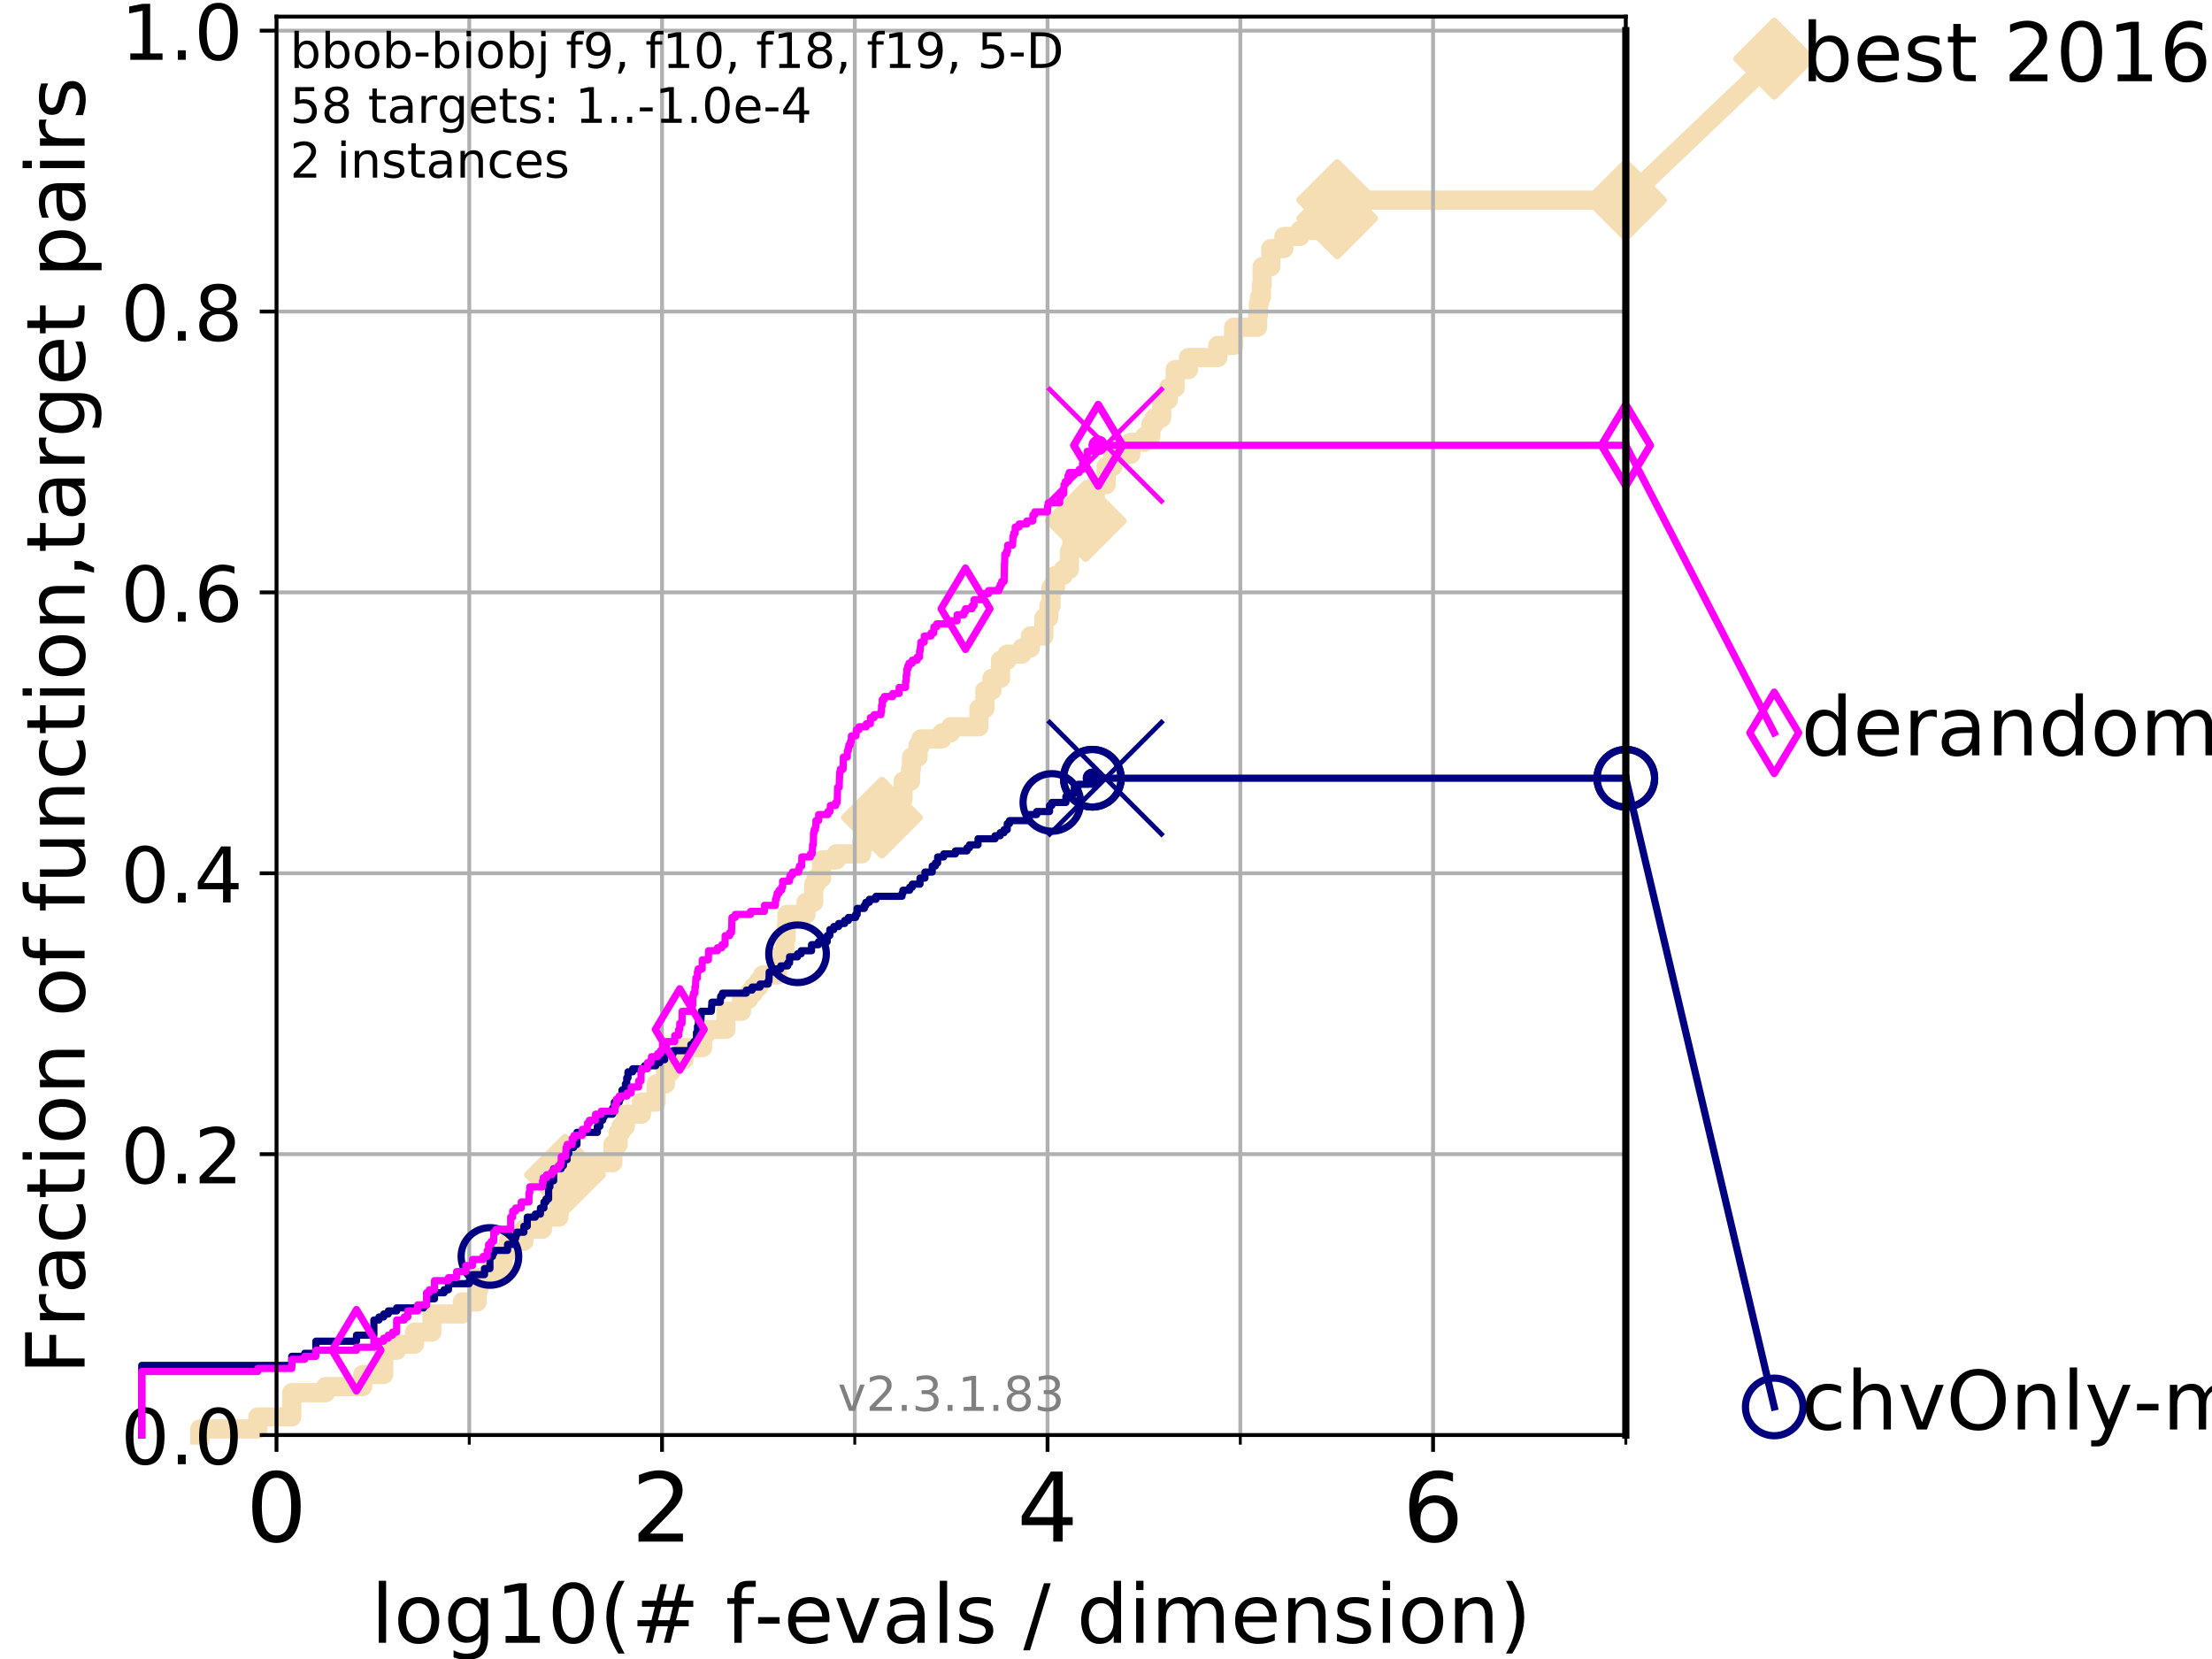 <?xml version="1.0" encoding="utf-8" standalone="no"?>
<!DOCTYPE svg PUBLIC "-//W3C//DTD SVG 1.1//EN"
  "http://www.w3.org/Graphics/SVG/1.1/DTD/svg11.dtd">
<!-- Created with matplotlib (https://matplotlib.org/) -->
<svg height="345.6pt" version="1.1" viewBox="0 0 460.8 345.6" width="460.8pt" xmlns="http://www.w3.org/2000/svg" xmlns:xlink="http://www.w3.org/1999/xlink">
 <defs>
  <style type="text/css">
*{stroke-linecap:butt;stroke-linejoin:round;}
  </style>
 </defs>
 <g id="figure_1">
  <g id="patch_1">
   <path d="M 0 345.6 
L 460.8 345.6 
L 460.8 0 
L 0 0 
z
" style="fill:#ffffff;"/>
  </g>
  <g id="axes_1">
   <g id="patch_2">
    <path d="M 57.6 298.944 
L 338.688 298.944 
L 338.688 3.456 
L 57.6 3.456 
z
" style="fill:#ffffff;"/>
   </g>
   <g id="line2d_1">
    <path d="M 41.621 298.944 
L 41.621 297.683 
L 53.709 297.683 
L 53.709 295.161 
L 60.78 295.161 
L 60.78 290.117 
L 67.851 290.117 
L 67.851 288.856 
L 75.556 288.856 
L 75.556 286.334 
L 79.939 286.334 
L 79.939 281.289 
L 82.627 281.289 
L 82.627 280.028 
L 86.351 280.028 
L 86.351 277.506 
L 89.973 277.506 
L 89.973 273.723 
L 96.301 273.723 
L 96.301 271.201 
L 99.418 271.201 
L 99.418 268.679 
L 99.732 268.679 
L 99.732 266.157 
L 101.786 266.157 
L 101.786 264.896 
L 104.826 264.896 
L 104.826 261.113 
L 105.51 261.113 
L 105.51 259.852 
L 105.952 259.852 
L 105.952 258.591 
L 109.132 258.591 
L 109.132 256.068 
L 113.023 256.068 
L 113.023 253.546 
L 116.443 253.546 
L 116.443 249.763 
L 117.373 249.763 
L 117.373 248.502 
L 117.71 248.502 
L 117.71 244.719 
L 123.751 244.719 
L 123.751 242.197 
L 127.674 242.197 
L 127.674 238.414 
L 128.768 238.414 
L 128.768 235.892 
L 129.348 235.892 
L 129.348 234.631 
L 130.291 234.631 
L 130.291 232.109 
L 133.623 232.109 
L 133.623 229.587 
L 136.683 229.587 
L 136.683 225.803 
L 138.628 225.803 
L 138.628 223.281 
L 139.794 223.281 
L 139.794 220.759 
L 142.486 220.759 
L 142.486 218.237 
L 146.367 218.237 
L 146.367 215.715 
L 146.896 215.715 
L 146.896 214.454 
L 151.211 214.454 
L 151.211 210.671 
L 154.467 210.671 
L 154.467 208.149 
L 155.966 208.149 
L 155.966 206.888 
L 156.942 206.888 
L 156.942 205.627 
L 158.02 205.627 
L 158.02 204.366 
L 158.858 204.366 
L 158.858 203.105 
L 161.964 203.105 
L 161.964 199.321 
L 163.51 199.321 
L 163.51 195.538 
L 163.773 195.538 
L 163.773 193.016 
L 163.923 193.016 
L 163.923 190.494 
L 167.911 190.494 
L 167.911 187.972 
L 169.515 187.972 
L 169.515 184.189 
L 170.042 184.189 
L 170.042 182.928 
L 171.145 182.928 
L 171.145 179.145 
L 174.218 179.145 
L 174.218 177.884 
L 179.486 177.884 
L 179.486 175.362 
L 181.716 175.362 
L 181.716 172.84 
L 182.472 172.84 
L 182.472 170.317 
L 183.713 170.317 
L 183.713 166.534 
L 188.118 166.534 
L 188.118 162.751 
L 189.691 162.751 
L 189.691 160.229 
L 189.871 160.229 
L 189.871 157.707 
L 191.256 157.707 
L 191.256 155.185 
L 191.839 155.185 
L 191.839 153.924 
L 196.235 153.924 
L 196.235 152.663 
L 198.054 152.663 
L 198.054 151.402 
L 203.925 151.402 
L 203.925 147.619 
L 205.162 147.619 
L 205.162 143.835 
L 206.64 143.835 
L 206.64 141.313 
L 208.433 141.313 
L 208.433 137.53 
L 209.798 137.53 
L 209.798 136.269 
L 212.876 136.269 
L 212.876 135.008 
L 214.638 135.008 
L 214.638 132.486 
L 217.466 132.486 
L 217.466 128.703 
L 218.474 128.703 
L 218.499 126.181 
L 218.942 126.181 
L 218.942 122.398 
L 219.882 122.398 
L 219.882 119.876 
L 221.508 119.876 
L 221.508 118.615 
L 222.782 118.615 
L 222.782 114.831 
L 223.293 114.831 
L 223.293 111.048 
L 225.335 111.048 
L 225.335 108.526 
L 226.167 108.526 
L 226.167 106.004 
L 226.685 106.004 
L 226.685 104.743 
L 228.172 104.743 
L 228.172 100.96 
L 230.433 100.96 
L 230.433 97.177 
L 231.832 97.177 
L 231.832 94.655 
L 235.558 94.655 
L 235.558 92.133 
L 238.472 92.133 
L 238.472 90.872 
L 239.741 90.872 
L 239.741 88.35 
L 240.468 88.35 
L 240.468 87.088 
L 241.985 87.088 
L 241.985 83.305 
L 243.375 83.305 
L 243.414 80.783 
L 244.816 80.783 
L 244.816 77 
L 247.574 77 
L 247.574 74.478 
L 253.698 74.478 
L 253.698 71.956 
L 256.978 71.956 
L 256.978 68.173 
L 261.969 68.173 
L 261.969 65.651 
L 262.148 65.651 
L 262.148 63.129 
L 262.375 63.129 
L 262.375 61.868 
L 262.772 61.868 
L 262.772 59.346 
L 262.933 59.346 
L 262.933 55.562 
L 264.737 55.562 
L 264.737 51.779 
L 267.454 51.779 
L 267.454 49.257 
L 270.82 49.257 
L 270.82 47.996 
L 274.642 47.996 
L 274.642 45.474 
L 278.566 45.474 
L 278.566 41.691 
L 338.688 41.691 
L 338.688 41.691 
" style="fill:none;stroke:#f5deb3;stroke-linecap:square;stroke-width:4;"/>
   </g>
   <g id="line2d_2">
    <defs>
     <path d="M 0 7.778 
L 7.778 0 
L 0 -7.778 
L -7.778 0 
z
" id="m81f787edb4" style="stroke:#f5deb3;stroke-linejoin:miter;stroke-width:1.5;"/>
    </defs>
    <g>
     <use style="fill:#f5deb3;stroke:#f5deb3;stroke-linejoin:miter;stroke-width:1.5;" x="117.71" xlink:href="#m81f787edb4" y="244.719"/>
     <use style="fill:#f5deb3;stroke:#f5deb3;stroke-linejoin:miter;stroke-width:1.5;" x="183.713" xlink:href="#m81f787edb4" y="170.317"/>
     <use style="fill:#f5deb3;stroke:#f5deb3;stroke-linejoin:miter;stroke-width:1.5;" x="226.167" xlink:href="#m81f787edb4" y="108.526"/>
     <use style="fill:#f5deb3;stroke:#f5deb3;stroke-linejoin:miter;stroke-width:1.5;" x="278.566" xlink:href="#m81f787edb4" y="45.474"/>
     <use style="fill:#f5deb3;stroke:#f5deb3;stroke-linejoin:miter;stroke-width:1.5;" x="278.566" xlink:href="#m81f787edb4" y="41.691"/>
     <use style="fill:#f5deb3;stroke:#f5deb3;stroke-linejoin:miter;stroke-width:1.5;" x="338.688" xlink:href="#m81f787edb4" y="41.691"/>
    </g>
   </g>
   <g id="line2d_3">
    <path style="fill:none;stroke:#f5deb3;stroke-linecap:square;stroke-width:4;"/>
    <g/>
   </g>
   <g id="line2d_4">
    <path d="M 338.688 41.691 
L 369.608 12.233 
" style="fill:none;stroke:#f5deb3;stroke-linecap:square;stroke-width:4;"/>
    <g>
     <use style="fill:#f5deb3;stroke:#f5deb3;stroke-linejoin:miter;stroke-width:1.5;" x="338.688" xlink:href="#m81f787edb4" y="41.691"/>
     <use style="fill:#f5deb3;stroke:#f5deb3;stroke-linejoin:miter;stroke-width:1.5;" x="369.608" xlink:href="#m81f787edb4" y="12.233"/>
    </g>
   </g>
   <g id="matplotlib.axis_1">
    <g id="xtick_1">
     <g id="line2d_5">
      <path clip-path="url(#p503852b9f8)" d="M 57.6 298.944 
L 57.6 3.456 
" style="fill:none;stroke:#b0b0b0;stroke-linecap:square;stroke-width:0.8;"/>
     </g>
     <g id="line2d_6">
      <defs>
       <path d="M 0 0 
L 0 3.5 
" id="m3ba7311187" style="stroke:#000000;stroke-width:0.8;"/>
      </defs>
      <g>
       <use style="stroke:#000000;stroke-width:0.8;" x="57.6" xlink:href="#m3ba7311187" y="298.944"/>
      </g>
     </g>
     <g id="text_1">
      <!-- 0 -->
      <defs>
       <path d="M 31.781 66.406 
Q 24.172 66.406 20.328 58.906 
Q 16.5 51.422 16.5 36.375 
Q 16.5 21.391 20.328 13.891 
Q 24.172 6.391 31.781 6.391 
Q 39.453 6.391 43.281 13.891 
Q 47.125 21.391 47.125 36.375 
Q 47.125 51.422 43.281 58.906 
Q 39.453 66.406 31.781 66.406 
z
M 31.781 74.219 
Q 44.047 74.219 50.516 64.516 
Q 56.984 54.828 56.984 36.375 
Q 56.984 17.969 50.516 8.266 
Q 44.047 -1.422 31.781 -1.422 
Q 19.531 -1.422 13.062 8.266 
Q 6.594 17.969 6.594 36.375 
Q 6.594 54.828 13.062 64.516 
Q 19.531 74.219 31.781 74.219 
z
" id="DejaVuSans-48"/>
      </defs>
      <g transform="translate(51.237 321.141)scale(0.2 -0.2)">
       <use xlink:href="#DejaVuSans-48"/>
      </g>
     </g>
    </g>
    <g id="xtick_2">
     <g id="line2d_7">
      <path clip-path="url(#p503852b9f8)" d="M 137.911 298.944 
L 137.911 3.456 
" style="fill:none;stroke:#b0b0b0;stroke-linecap:square;stroke-width:0.8;"/>
     </g>
     <g id="line2d_8">
      <g>
       <use style="stroke:#000000;stroke-width:0.8;" x="137.911" xlink:href="#m3ba7311187" y="298.944"/>
      </g>
     </g>
     <g id="text_2">
      <!-- 2 -->
      <defs>
       <path d="M 19.188 8.297 
L 53.609 8.297 
L 53.609 0 
L 7.328 0 
L 7.328 8.297 
Q 12.938 14.109 22.625 23.891 
Q 32.328 33.688 34.812 36.531 
Q 39.547 41.844 41.422 45.531 
Q 43.312 49.219 43.312 52.781 
Q 43.312 58.594 39.234 62.25 
Q 35.156 65.922 28.609 65.922 
Q 23.969 65.922 18.812 64.312 
Q 13.672 62.703 7.812 59.422 
L 7.812 69.391 
Q 13.766 71.781 18.938 73 
Q 24.125 74.219 28.422 74.219 
Q 39.75 74.219 46.484 68.547 
Q 53.219 62.891 53.219 53.422 
Q 53.219 48.922 51.531 44.891 
Q 49.859 40.875 45.406 35.406 
Q 44.188 33.984 37.641 27.219 
Q 31.109 20.453 19.188 8.297 
z
" id="DejaVuSans-50"/>
      </defs>
      <g transform="translate(131.548 321.141)scale(0.2 -0.2)">
       <use xlink:href="#DejaVuSans-50"/>
      </g>
     </g>
    </g>
    <g id="xtick_3">
     <g id="line2d_9">
      <path clip-path="url(#p503852b9f8)" d="M 218.222 298.944 
L 218.222 3.456 
" style="fill:none;stroke:#b0b0b0;stroke-linecap:square;stroke-width:0.8;"/>
     </g>
     <g id="line2d_10">
      <g>
       <use style="stroke:#000000;stroke-width:0.8;" x="218.222" xlink:href="#m3ba7311187" y="298.944"/>
      </g>
     </g>
     <g id="text_3">
      <!-- 4 -->
      <defs>
       <path d="M 37.797 64.312 
L 12.891 25.391 
L 37.797 25.391 
z
M 35.203 72.906 
L 47.609 72.906 
L 47.609 25.391 
L 58.016 25.391 
L 58.016 17.188 
L 47.609 17.188 
L 47.609 0 
L 37.797 0 
L 37.797 17.188 
L 4.891 17.188 
L 4.891 26.703 
z
" id="DejaVuSans-52"/>
      </defs>
      <g transform="translate(211.859 321.141)scale(0.2 -0.2)">
       <use xlink:href="#DejaVuSans-52"/>
      </g>
     </g>
    </g>
    <g id="xtick_4">
     <g id="line2d_11">
      <path clip-path="url(#p503852b9f8)" d="M 298.533 298.944 
L 298.533 3.456 
" style="fill:none;stroke:#b0b0b0;stroke-linecap:square;stroke-width:0.8;"/>
     </g>
     <g id="line2d_12">
      <g>
       <use style="stroke:#000000;stroke-width:0.8;" x="298.533" xlink:href="#m3ba7311187" y="298.944"/>
      </g>
     </g>
     <g id="text_4">
      <!-- 6 -->
      <defs>
       <path d="M 33.016 40.375 
Q 26.375 40.375 22.484 35.828 
Q 18.609 31.297 18.609 23.391 
Q 18.609 15.531 22.484 10.953 
Q 26.375 6.391 33.016 6.391 
Q 39.656 6.391 43.531 10.953 
Q 47.406 15.531 47.406 23.391 
Q 47.406 31.297 43.531 35.828 
Q 39.656 40.375 33.016 40.375 
z
M 52.594 71.297 
L 52.594 62.312 
Q 48.875 64.062 45.094 64.984 
Q 41.312 65.922 37.594 65.922 
Q 27.828 65.922 22.672 59.328 
Q 17.531 52.734 16.797 39.406 
Q 19.672 43.656 24.016 45.922 
Q 28.375 48.188 33.594 48.188 
Q 44.578 48.188 50.953 41.516 
Q 57.328 34.859 57.328 23.391 
Q 57.328 12.156 50.688 5.359 
Q 44.047 -1.422 33.016 -1.422 
Q 20.359 -1.422 13.672 8.266 
Q 6.984 17.969 6.984 36.375 
Q 6.984 53.656 15.188 63.938 
Q 23.391 74.219 37.203 74.219 
Q 40.922 74.219 44.703 73.484 
Q 48.484 72.75 52.594 71.297 
z
" id="DejaVuSans-54"/>
      </defs>
      <g transform="translate(292.17 321.141)scale(0.2 -0.2)">
       <use xlink:href="#DejaVuSans-54"/>
      </g>
     </g>
    </g>
    <g id="xtick_5">
     <g id="line2d_13">
      <path clip-path="url(#p503852b9f8)" d="M 97.755 298.944 
L 97.755 3.456 
" style="fill:none;stroke:#b0b0b0;stroke-linecap:square;stroke-width:0.8;"/>
     </g>
     <g id="line2d_14">
      <defs>
       <path d="M 0 0 
L 0 2 
" id="mc30ca37997" style="stroke:#000000;stroke-width:0.6;"/>
      </defs>
      <g>
       <use style="stroke:#000000;stroke-width:0.6;" x="97.755" xlink:href="#mc30ca37997" y="298.944"/>
      </g>
     </g>
    </g>
    <g id="xtick_6">
     <g id="line2d_15">
      <path clip-path="url(#p503852b9f8)" d="M 178.066 298.944 
L 178.066 3.456 
" style="fill:none;stroke:#b0b0b0;stroke-linecap:square;stroke-width:0.8;"/>
     </g>
     <g id="line2d_16">
      <g>
       <use style="stroke:#000000;stroke-width:0.6;" x="178.066" xlink:href="#mc30ca37997" y="298.944"/>
      </g>
     </g>
    </g>
    <g id="xtick_7">
     <g id="line2d_17">
      <path clip-path="url(#p503852b9f8)" d="M 258.377 298.944 
L 258.377 3.456 
" style="fill:none;stroke:#b0b0b0;stroke-linecap:square;stroke-width:0.8;"/>
     </g>
     <g id="line2d_18">
      <g>
       <use style="stroke:#000000;stroke-width:0.6;" x="258.377" xlink:href="#mc30ca37997" y="298.944"/>
      </g>
     </g>
    </g>
    <g id="xtick_8">
     <g id="line2d_19">
      <path clip-path="url(#p503852b9f8)" d="M 338.688 298.944 
L 338.688 3.456 
" style="fill:none;stroke:#b0b0b0;stroke-linecap:square;stroke-width:0.8;"/>
     </g>
     <g id="line2d_20">
      <g>
       <use style="stroke:#000000;stroke-width:0.6;" x="338.688" xlink:href="#mc30ca37997" y="298.944"/>
      </g>
     </g>
    </g>
    <g id="text_5">
     <!-- log10(# f-evals / dimension) -->
     <defs>
      <path d="M 9.422 75.984 
L 18.406 75.984 
L 18.406 0 
L 9.422 0 
z
" id="DejaVuSans-108"/>
      <path d="M 30.609 48.391 
Q 23.391 48.391 19.188 42.75 
Q 14.984 37.109 14.984 27.297 
Q 14.984 17.484 19.156 11.844 
Q 23.344 6.203 30.609 6.203 
Q 37.797 6.203 41.984 11.859 
Q 46.188 17.531 46.188 27.297 
Q 46.188 37.016 41.984 42.703 
Q 37.797 48.391 30.609 48.391 
z
M 30.609 56 
Q 42.328 56 49.016 48.375 
Q 55.719 40.766 55.719 27.297 
Q 55.719 13.875 49.016 6.219 
Q 42.328 -1.422 30.609 -1.422 
Q 18.844 -1.422 12.172 6.219 
Q 5.516 13.875 5.516 27.297 
Q 5.516 40.766 12.172 48.375 
Q 18.844 56 30.609 56 
z
" id="DejaVuSans-111"/>
      <path d="M 45.406 27.984 
Q 45.406 37.75 41.375 43.109 
Q 37.359 48.484 30.078 48.484 
Q 22.859 48.484 18.828 43.109 
Q 14.797 37.75 14.797 27.984 
Q 14.797 18.266 18.828 12.891 
Q 22.859 7.516 30.078 7.516 
Q 37.359 7.516 41.375 12.891 
Q 45.406 18.266 45.406 27.984 
z
M 54.391 6.781 
Q 54.391 -7.172 48.188 -13.984 
Q 42 -20.797 29.203 -20.797 
Q 24.469 -20.797 20.266 -20.094 
Q 16.062 -19.391 12.109 -17.922 
L 12.109 -9.188 
Q 16.062 -11.328 19.922 -12.344 
Q 23.781 -13.375 27.781 -13.375 
Q 36.625 -13.375 41.016 -8.766 
Q 45.406 -4.156 45.406 5.172 
L 45.406 9.625 
Q 42.625 4.781 38.281 2.391 
Q 33.938 0 27.875 0 
Q 17.828 0 11.672 7.656 
Q 5.516 15.328 5.516 27.984 
Q 5.516 40.672 11.672 48.328 
Q 17.828 56 27.875 56 
Q 33.938 56 38.281 53.609 
Q 42.625 51.219 45.406 46.391 
L 45.406 54.688 
L 54.391 54.688 
z
" id="DejaVuSans-103"/>
      <path d="M 12.406 8.297 
L 28.516 8.297 
L 28.516 63.922 
L 10.984 60.406 
L 10.984 69.391 
L 28.422 72.906 
L 38.281 72.906 
L 38.281 8.297 
L 54.391 8.297 
L 54.391 0 
L 12.406 0 
z
" id="DejaVuSans-49"/>
      <path d="M 31 75.875 
Q 24.469 64.656 21.281 53.656 
Q 18.109 42.672 18.109 31.391 
Q 18.109 20.125 21.312 9.062 
Q 24.516 -2 31 -13.188 
L 23.188 -13.188 
Q 15.875 -1.703 12.234 9.375 
Q 8.594 20.453 8.594 31.391 
Q 8.594 42.281 12.203 53.312 
Q 15.828 64.359 23.188 75.875 
z
" id="DejaVuSans-40"/>
      <path d="M 51.125 44 
L 36.922 44 
L 32.812 27.688 
L 47.125 27.688 
z
M 43.797 71.781 
L 38.719 51.516 
L 52.984 51.516 
L 58.109 71.781 
L 65.922 71.781 
L 60.891 51.516 
L 76.125 51.516 
L 76.125 44 
L 58.984 44 
L 54.984 27.688 
L 70.516 27.688 
L 70.516 20.219 
L 53.078 20.219 
L 48 0 
L 40.188 0 
L 45.219 20.219 
L 30.906 20.219 
L 25.875 0 
L 18.016 0 
L 23.094 20.219 
L 7.719 20.219 
L 7.719 27.688 
L 24.906 27.688 
L 29 44 
L 13.281 44 
L 13.281 51.516 
L 30.906 51.516 
L 35.891 71.781 
z
" id="DejaVuSans-35"/>
      <path id="DejaVuSans-32"/>
      <path d="M 37.109 75.984 
L 37.109 68.5 
L 28.516 68.5 
Q 23.688 68.5 21.797 66.547 
Q 19.922 64.594 19.922 59.516 
L 19.922 54.688 
L 34.719 54.688 
L 34.719 47.703 
L 19.922 47.703 
L 19.922 0 
L 10.891 0 
L 10.891 47.703 
L 2.297 47.703 
L 2.297 54.688 
L 10.891 54.688 
L 10.891 58.5 
Q 10.891 67.625 15.141 71.797 
Q 19.391 75.984 28.609 75.984 
z
" id="DejaVuSans-102"/>
      <path d="M 4.891 31.391 
L 31.203 31.391 
L 31.203 23.391 
L 4.891 23.391 
z
" id="DejaVuSans-45"/>
      <path d="M 56.203 29.594 
L 56.203 25.203 
L 14.891 25.203 
Q 15.484 15.922 20.484 11.062 
Q 25.484 6.203 34.422 6.203 
Q 39.594 6.203 44.453 7.469 
Q 49.312 8.734 54.109 11.281 
L 54.109 2.781 
Q 49.266 0.734 44.188 -0.344 
Q 39.109 -1.422 33.891 -1.422 
Q 20.797 -1.422 13.156 6.188 
Q 5.516 13.812 5.516 26.812 
Q 5.516 40.234 12.766 48.109 
Q 20.016 56 32.328 56 
Q 43.359 56 49.781 48.891 
Q 56.203 41.797 56.203 29.594 
z
M 47.219 32.234 
Q 47.125 39.594 43.094 43.984 
Q 39.062 48.391 32.422 48.391 
Q 24.906 48.391 20.391 44.141 
Q 15.875 39.891 15.188 32.172 
z
" id="DejaVuSans-101"/>
      <path d="M 2.984 54.688 
L 12.5 54.688 
L 29.594 8.797 
L 46.688 54.688 
L 56.203 54.688 
L 35.688 0 
L 23.484 0 
z
" id="DejaVuSans-118"/>
      <path d="M 34.281 27.484 
Q 23.391 27.484 19.188 25 
Q 14.984 22.516 14.984 16.5 
Q 14.984 11.719 18.141 8.906 
Q 21.297 6.109 26.703 6.109 
Q 34.188 6.109 38.703 11.406 
Q 43.219 16.703 43.219 25.484 
L 43.219 27.484 
z
M 52.203 31.203 
L 52.203 0 
L 43.219 0 
L 43.219 8.297 
Q 40.141 3.328 35.547 0.953 
Q 30.953 -1.422 24.312 -1.422 
Q 15.922 -1.422 10.953 3.297 
Q 6 8.016 6 15.922 
Q 6 25.141 12.172 29.828 
Q 18.359 34.516 30.609 34.516 
L 43.219 34.516 
L 43.219 35.406 
Q 43.219 41.609 39.141 45 
Q 35.062 48.391 27.688 48.391 
Q 23 48.391 18.547 47.266 
Q 14.109 46.141 10.016 43.891 
L 10.016 52.203 
Q 14.938 54.109 19.578 55.047 
Q 24.219 56 28.609 56 
Q 40.484 56 46.344 49.844 
Q 52.203 43.703 52.203 31.203 
z
" id="DejaVuSans-97"/>
      <path d="M 44.281 53.078 
L 44.281 44.578 
Q 40.484 46.531 36.375 47.5 
Q 32.281 48.484 27.875 48.484 
Q 21.188 48.484 17.844 46.438 
Q 14.5 44.391 14.5 40.281 
Q 14.5 37.156 16.891 35.375 
Q 19.281 33.594 26.516 31.984 
L 29.594 31.297 
Q 39.156 29.25 43.188 25.516 
Q 47.219 21.781 47.219 15.094 
Q 47.219 7.469 41.188 3.016 
Q 35.156 -1.422 24.609 -1.422 
Q 20.219 -1.422 15.453 -0.562 
Q 10.688 0.297 5.422 2 
L 5.422 11.281 
Q 10.406 8.688 15.234 7.391 
Q 20.062 6.109 24.812 6.109 
Q 31.156 6.109 34.562 8.281 
Q 37.984 10.453 37.984 14.406 
Q 37.984 18.062 35.516 20.016 
Q 33.062 21.969 24.703 23.781 
L 21.578 24.516 
Q 13.234 26.266 9.516 29.906 
Q 5.812 33.547 5.812 39.891 
Q 5.812 47.609 11.281 51.797 
Q 16.75 56 26.812 56 
Q 31.781 56 36.172 55.266 
Q 40.578 54.547 44.281 53.078 
z
" id="DejaVuSans-115"/>
      <path d="M 25.391 72.906 
L 33.688 72.906 
L 8.297 -9.281 
L 0 -9.281 
z
" id="DejaVuSans-47"/>
      <path d="M 45.406 46.391 
L 45.406 75.984 
L 54.391 75.984 
L 54.391 0 
L 45.406 0 
L 45.406 8.203 
Q 42.578 3.328 38.25 0.953 
Q 33.938 -1.422 27.875 -1.422 
Q 17.969 -1.422 11.734 6.484 
Q 5.516 14.406 5.516 27.297 
Q 5.516 40.188 11.734 48.094 
Q 17.969 56 27.875 56 
Q 33.938 56 38.25 53.625 
Q 42.578 51.266 45.406 46.391 
z
M 14.797 27.297 
Q 14.797 17.391 18.875 11.75 
Q 22.953 6.109 30.078 6.109 
Q 37.203 6.109 41.297 11.75 
Q 45.406 17.391 45.406 27.297 
Q 45.406 37.203 41.297 42.844 
Q 37.203 48.484 30.078 48.484 
Q 22.953 48.484 18.875 42.844 
Q 14.797 37.203 14.797 27.297 
z
" id="DejaVuSans-100"/>
      <path d="M 9.422 54.688 
L 18.406 54.688 
L 18.406 0 
L 9.422 0 
z
M 9.422 75.984 
L 18.406 75.984 
L 18.406 64.594 
L 9.422 64.594 
z
" id="DejaVuSans-105"/>
      <path d="M 52 44.188 
Q 55.375 50.25 60.062 53.125 
Q 64.75 56 71.094 56 
Q 79.641 56 84.281 50.016 
Q 88.922 44.047 88.922 33.016 
L 88.922 0 
L 79.891 0 
L 79.891 32.719 
Q 79.891 40.578 77.094 44.375 
Q 74.312 48.188 68.609 48.188 
Q 61.625 48.188 57.562 43.547 
Q 53.516 38.922 53.516 30.906 
L 53.516 0 
L 44.484 0 
L 44.484 32.719 
Q 44.484 40.625 41.703 44.406 
Q 38.922 48.188 33.109 48.188 
Q 26.219 48.188 22.156 43.531 
Q 18.109 38.875 18.109 30.906 
L 18.109 0 
L 9.078 0 
L 9.078 54.688 
L 18.109 54.688 
L 18.109 46.188 
Q 21.188 51.219 25.484 53.609 
Q 29.781 56 35.688 56 
Q 41.656 56 45.828 52.969 
Q 50 49.953 52 44.188 
z
" id="DejaVuSans-109"/>
      <path d="M 54.891 33.016 
L 54.891 0 
L 45.906 0 
L 45.906 32.719 
Q 45.906 40.484 42.875 44.328 
Q 39.844 48.188 33.797 48.188 
Q 26.516 48.188 22.312 43.547 
Q 18.109 38.922 18.109 30.906 
L 18.109 0 
L 9.078 0 
L 9.078 54.688 
L 18.109 54.688 
L 18.109 46.188 
Q 21.344 51.125 25.703 53.562 
Q 30.078 56 35.797 56 
Q 45.219 56 50.047 50.172 
Q 54.891 44.344 54.891 33.016 
z
" id="DejaVuSans-110"/>
      <path d="M 8.016 75.875 
L 15.828 75.875 
Q 23.141 64.359 26.781 53.312 
Q 30.422 42.281 30.422 31.391 
Q 30.422 20.453 26.781 9.375 
Q 23.141 -1.703 15.828 -13.188 
L 8.016 -13.188 
Q 14.5 -2 17.703 9.062 
Q 20.906 20.125 20.906 31.391 
Q 20.906 42.672 17.703 53.656 
Q 14.5 64.656 8.016 75.875 
z
" id="DejaVuSans-41"/>
     </defs>
     <g transform="translate(77.303 342.218)scale(0.17 -0.17)">
      <use xlink:href="#DejaVuSans-108"/>
      <use x="27.783" xlink:href="#DejaVuSans-111"/>
      <use x="88.965" xlink:href="#DejaVuSans-103"/>
      <use x="152.441" xlink:href="#DejaVuSans-49"/>
      <use x="216.064" xlink:href="#DejaVuSans-48"/>
      <use x="279.688" xlink:href="#DejaVuSans-40"/>
      <use x="318.701" xlink:href="#DejaVuSans-35"/>
      <use x="402.49" xlink:href="#DejaVuSans-32"/>
      <use x="434.277" xlink:href="#DejaVuSans-102"/>
      <use x="469.404" xlink:href="#DejaVuSans-45"/>
      <use x="505.488" xlink:href="#DejaVuSans-101"/>
      <use x="567.012" xlink:href="#DejaVuSans-118"/>
      <use x="626.191" xlink:href="#DejaVuSans-97"/>
      <use x="687.471" xlink:href="#DejaVuSans-108"/>
      <use x="715.254" xlink:href="#DejaVuSans-115"/>
      <use x="767.354" xlink:href="#DejaVuSans-32"/>
      <use x="799.141" xlink:href="#DejaVuSans-47"/>
      <use x="832.832" xlink:href="#DejaVuSans-32"/>
      <use x="864.619" xlink:href="#DejaVuSans-100"/>
      <use x="928.096" xlink:href="#DejaVuSans-105"/>
      <use x="955.879" xlink:href="#DejaVuSans-109"/>
      <use x="1053.291" xlink:href="#DejaVuSans-101"/>
      <use x="1114.814" xlink:href="#DejaVuSans-110"/>
      <use x="1178.193" xlink:href="#DejaVuSans-115"/>
      <use x="1230.293" xlink:href="#DejaVuSans-105"/>
      <use x="1258.076" xlink:href="#DejaVuSans-111"/>
      <use x="1319.258" xlink:href="#DejaVuSans-110"/>
      <use x="1382.637" xlink:href="#DejaVuSans-41"/>
     </g>
    </g>
   </g>
   <g id="matplotlib.axis_2">
    <g id="ytick_1">
     <g id="line2d_21">
      <path clip-path="url(#p503852b9f8)" d="M 57.6 298.944 
L 338.688 298.944 
" style="fill:none;stroke:#b0b0b0;stroke-linecap:square;stroke-width:0.8;"/>
     </g>
     <g id="line2d_22">
      <defs>
       <path d="M 0 0 
L -3.5 0 
" id="mf0b13fe7af" style="stroke:#000000;stroke-width:0.8;"/>
      </defs>
      <g>
       <use style="stroke:#000000;stroke-width:0.8;" x="57.6" xlink:href="#mf0b13fe7af" y="298.944"/>
      </g>
     </g>
     <g id="text_6">
      <!-- 0.0 -->
      <defs>
       <path d="M 10.688 12.406 
L 21 12.406 
L 21 0 
L 10.688 0 
z
" id="DejaVuSans-46"/>
      </defs>
      <g transform="translate(25.155 305.023)scale(0.16 -0.16)">
       <use xlink:href="#DejaVuSans-48"/>
       <use x="63.623" xlink:href="#DejaVuSans-46"/>
       <use x="95.41" xlink:href="#DejaVuSans-48"/>
      </g>
     </g>
    </g>
    <g id="ytick_2">
     <g id="line2d_23">
      <path clip-path="url(#p503852b9f8)" d="M 57.6 240.432 
L 338.688 240.432 
" style="fill:none;stroke:#b0b0b0;stroke-linecap:square;stroke-width:0.8;"/>
     </g>
     <g id="line2d_24">
      <g>
       <use style="stroke:#000000;stroke-width:0.8;" x="57.6" xlink:href="#mf0b13fe7af" y="240.432"/>
      </g>
     </g>
     <g id="text_7">
      <!-- 0.2 -->
      <g transform="translate(25.155 246.51)scale(0.16 -0.16)">
       <use xlink:href="#DejaVuSans-48"/>
       <use x="63.623" xlink:href="#DejaVuSans-46"/>
       <use x="95.41" xlink:href="#DejaVuSans-50"/>
      </g>
     </g>
    </g>
    <g id="ytick_3">
     <g id="line2d_25">
      <path clip-path="url(#p503852b9f8)" d="M 57.6 181.919 
L 338.688 181.919 
" style="fill:none;stroke:#b0b0b0;stroke-linecap:square;stroke-width:0.8;"/>
     </g>
     <g id="line2d_26">
      <g>
       <use style="stroke:#000000;stroke-width:0.8;" x="57.6" xlink:href="#mf0b13fe7af" y="181.919"/>
      </g>
     </g>
     <g id="text_8">
      <!-- 0.4 -->
      <g transform="translate(25.155 187.998)scale(0.16 -0.16)">
       <use xlink:href="#DejaVuSans-48"/>
       <use x="63.623" xlink:href="#DejaVuSans-46"/>
       <use x="95.41" xlink:href="#DejaVuSans-52"/>
      </g>
     </g>
    </g>
    <g id="ytick_4">
     <g id="line2d_27">
      <path clip-path="url(#p503852b9f8)" d="M 57.6 123.407 
L 338.688 123.407 
" style="fill:none;stroke:#b0b0b0;stroke-linecap:square;stroke-width:0.8;"/>
     </g>
     <g id="line2d_28">
      <g>
       <use style="stroke:#000000;stroke-width:0.8;" x="57.6" xlink:href="#mf0b13fe7af" y="123.407"/>
      </g>
     </g>
     <g id="text_9">
      <!-- 0.6 -->
      <g transform="translate(25.155 129.485)scale(0.16 -0.16)">
       <use xlink:href="#DejaVuSans-48"/>
       <use x="63.623" xlink:href="#DejaVuSans-46"/>
       <use x="95.41" xlink:href="#DejaVuSans-54"/>
      </g>
     </g>
    </g>
    <g id="ytick_5">
     <g id="line2d_29">
      <path clip-path="url(#p503852b9f8)" d="M 57.6 64.894 
L 338.688 64.894 
" style="fill:none;stroke:#b0b0b0;stroke-linecap:square;stroke-width:0.8;"/>
     </g>
     <g id="line2d_30">
      <g>
       <use style="stroke:#000000;stroke-width:0.8;" x="57.6" xlink:href="#mf0b13fe7af" y="64.894"/>
      </g>
     </g>
     <g id="text_10">
      <!-- 0.8 -->
      <defs>
       <path d="M 31.781 34.625 
Q 24.75 34.625 20.719 30.859 
Q 16.703 27.094 16.703 20.516 
Q 16.703 13.922 20.719 10.156 
Q 24.75 6.391 31.781 6.391 
Q 38.812 6.391 42.859 10.172 
Q 46.922 13.969 46.922 20.516 
Q 46.922 27.094 42.891 30.859 
Q 38.875 34.625 31.781 34.625 
z
M 21.922 38.812 
Q 15.578 40.375 12.031 44.719 
Q 8.5 49.078 8.5 55.328 
Q 8.5 64.062 14.719 69.141 
Q 20.953 74.219 31.781 74.219 
Q 42.672 74.219 48.875 69.141 
Q 55.078 64.062 55.078 55.328 
Q 55.078 49.078 51.531 44.719 
Q 48 40.375 41.703 38.812 
Q 48.828 37.156 52.797 32.312 
Q 56.781 27.484 56.781 20.516 
Q 56.781 9.906 50.312 4.234 
Q 43.844 -1.422 31.781 -1.422 
Q 19.734 -1.422 13.25 4.234 
Q 6.781 9.906 6.781 20.516 
Q 6.781 27.484 10.781 32.312 
Q 14.797 37.156 21.922 38.812 
z
M 18.312 54.391 
Q 18.312 48.734 21.844 45.562 
Q 25.391 42.391 31.781 42.391 
Q 38.141 42.391 41.719 45.562 
Q 45.312 48.734 45.312 54.391 
Q 45.312 60.062 41.719 63.234 
Q 38.141 66.406 31.781 66.406 
Q 25.391 66.406 21.844 63.234 
Q 18.312 60.062 18.312 54.391 
z
" id="DejaVuSans-56"/>
      </defs>
      <g transform="translate(25.155 70.973)scale(0.16 -0.16)">
       <use xlink:href="#DejaVuSans-48"/>
       <use x="63.623" xlink:href="#DejaVuSans-46"/>
       <use x="95.41" xlink:href="#DejaVuSans-56"/>
      </g>
     </g>
    </g>
    <g id="ytick_6">
     <g id="line2d_31">
      <path clip-path="url(#p503852b9f8)" d="M 57.6 6.382 
L 338.688 6.382 
" style="fill:none;stroke:#b0b0b0;stroke-linecap:square;stroke-width:0.8;"/>
     </g>
     <g id="line2d_32">
      <g>
       <use style="stroke:#000000;stroke-width:0.8;" x="57.6" xlink:href="#mf0b13fe7af" y="6.382"/>
      </g>
     </g>
     <g id="text_11">
      <!-- 1.0 -->
      <g transform="translate(25.155 12.46)scale(0.16 -0.16)">
       <use xlink:href="#DejaVuSans-49"/>
       <use x="63.623" xlink:href="#DejaVuSans-46"/>
       <use x="95.41" xlink:href="#DejaVuSans-48"/>
      </g>
     </g>
    </g>
    <g id="text_12">
     <!-- Fraction of function,target pairs -->
     <defs>
      <path d="M 9.812 72.906 
L 51.703 72.906 
L 51.703 64.594 
L 19.672 64.594 
L 19.672 43.109 
L 48.578 43.109 
L 48.578 34.812 
L 19.672 34.812 
L 19.672 0 
L 9.812 0 
z
" id="DejaVuSans-70"/>
      <path d="M 41.109 46.297 
Q 39.594 47.172 37.812 47.578 
Q 36.031 48 33.891 48 
Q 26.266 48 22.188 43.047 
Q 18.109 38.094 18.109 28.812 
L 18.109 0 
L 9.078 0 
L 9.078 54.688 
L 18.109 54.688 
L 18.109 46.188 
Q 20.953 51.172 25.484 53.578 
Q 30.031 56 36.531 56 
Q 37.453 56 38.578 55.875 
Q 39.703 55.766 41.062 55.516 
z
" id="DejaVuSans-114"/>
      <path d="M 48.781 52.594 
L 48.781 44.188 
Q 44.969 46.297 41.141 47.344 
Q 37.312 48.391 33.406 48.391 
Q 24.656 48.391 19.812 42.844 
Q 14.984 37.312 14.984 27.297 
Q 14.984 17.281 19.812 11.734 
Q 24.656 6.203 33.406 6.203 
Q 37.312 6.203 41.141 7.25 
Q 44.969 8.297 48.781 10.406 
L 48.781 2.094 
Q 45.016 0.344 40.984 -0.531 
Q 36.969 -1.422 32.422 -1.422 
Q 20.062 -1.422 12.781 6.344 
Q 5.516 14.109 5.516 27.297 
Q 5.516 40.672 12.859 48.328 
Q 20.219 56 33.016 56 
Q 37.156 56 41.109 55.141 
Q 45.062 54.297 48.781 52.594 
z
" id="DejaVuSans-99"/>
      <path d="M 18.312 70.219 
L 18.312 54.688 
L 36.812 54.688 
L 36.812 47.703 
L 18.312 47.703 
L 18.312 18.016 
Q 18.312 11.328 20.141 9.422 
Q 21.969 7.516 27.594 7.516 
L 36.812 7.516 
L 36.812 0 
L 27.594 0 
Q 17.188 0 13.234 3.875 
Q 9.281 7.766 9.281 18.016 
L 9.281 47.703 
L 2.688 47.703 
L 2.688 54.688 
L 9.281 54.688 
L 9.281 70.219 
z
" id="DejaVuSans-116"/>
      <path d="M 8.5 21.578 
L 8.5 54.688 
L 17.484 54.688 
L 17.484 21.922 
Q 17.484 14.156 20.5 10.266 
Q 23.531 6.391 29.594 6.391 
Q 36.859 6.391 41.078 11.031 
Q 45.312 15.672 45.312 23.688 
L 45.312 54.688 
L 54.297 54.688 
L 54.297 0 
L 45.312 0 
L 45.312 8.406 
Q 42.047 3.422 37.719 1 
Q 33.406 -1.422 27.688 -1.422 
Q 18.266 -1.422 13.375 4.438 
Q 8.5 10.297 8.5 21.578 
z
M 31.109 56 
z
" id="DejaVuSans-117"/>
      <path d="M 11.719 12.406 
L 22.016 12.406 
L 22.016 4 
L 14.016 -11.625 
L 7.719 -11.625 
L 11.719 4 
z
" id="DejaVuSans-44"/>
      <path d="M 18.109 8.203 
L 18.109 -20.797 
L 9.078 -20.797 
L 9.078 54.688 
L 18.109 54.688 
L 18.109 46.391 
Q 20.953 51.266 25.266 53.625 
Q 29.594 56 35.594 56 
Q 45.562 56 51.781 48.094 
Q 58.016 40.188 58.016 27.297 
Q 58.016 14.406 51.781 6.484 
Q 45.562 -1.422 35.594 -1.422 
Q 29.594 -1.422 25.266 0.953 
Q 20.953 3.328 18.109 8.203 
z
M 48.688 27.297 
Q 48.688 37.203 44.609 42.844 
Q 40.531 48.484 33.406 48.484 
Q 26.266 48.484 22.188 42.844 
Q 18.109 37.203 18.109 27.297 
Q 18.109 17.391 22.188 11.75 
Q 26.266 6.109 33.406 6.109 
Q 40.531 6.109 44.609 11.75 
Q 48.688 17.391 48.688 27.297 
z
" id="DejaVuSans-112"/>
     </defs>
     <g transform="translate(17.62 286.339)rotate(-90)scale(0.17 -0.17)">
      <use xlink:href="#DejaVuSans-70"/>
      <use x="57.41" xlink:href="#DejaVuSans-114"/>
      <use x="98.523" xlink:href="#DejaVuSans-97"/>
      <use x="159.803" xlink:href="#DejaVuSans-99"/>
      <use x="214.783" xlink:href="#DejaVuSans-116"/>
      <use x="253.992" xlink:href="#DejaVuSans-105"/>
      <use x="281.775" xlink:href="#DejaVuSans-111"/>
      <use x="342.957" xlink:href="#DejaVuSans-110"/>
      <use x="406.336" xlink:href="#DejaVuSans-32"/>
      <use x="438.123" xlink:href="#DejaVuSans-111"/>
      <use x="499.305" xlink:href="#DejaVuSans-102"/>
      <use x="534.51" xlink:href="#DejaVuSans-32"/>
      <use x="566.297" xlink:href="#DejaVuSans-102"/>
      <use x="601.502" xlink:href="#DejaVuSans-117"/>
      <use x="664.881" xlink:href="#DejaVuSans-110"/>
      <use x="728.26" xlink:href="#DejaVuSans-99"/>
      <use x="783.24" xlink:href="#DejaVuSans-116"/>
      <use x="822.449" xlink:href="#DejaVuSans-105"/>
      <use x="850.232" xlink:href="#DejaVuSans-111"/>
      <use x="911.414" xlink:href="#DejaVuSans-110"/>
      <use x="974.793" xlink:href="#DejaVuSans-44"/>
      <use x="1006.58" xlink:href="#DejaVuSans-116"/>
      <use x="1045.789" xlink:href="#DejaVuSans-97"/>
      <use x="1107.068" xlink:href="#DejaVuSans-114"/>
      <use x="1148.166" xlink:href="#DejaVuSans-103"/>
      <use x="1211.643" xlink:href="#DejaVuSans-101"/>
      <use x="1273.166" xlink:href="#DejaVuSans-116"/>
      <use x="1312.375" xlink:href="#DejaVuSans-32"/>
      <use x="1344.162" xlink:href="#DejaVuSans-112"/>
      <use x="1407.639" xlink:href="#DejaVuSans-97"/>
      <use x="1468.918" xlink:href="#DejaVuSans-105"/>
      <use x="1496.701" xlink:href="#DejaVuSans-114"/>
      <use x="1537.814" xlink:href="#DejaVuSans-115"/>
     </g>
    </g>
   </g>
   <g id="line2d_33">
    <defs>
     <path d="M 0 1.5 
C 0.398 1.5 0.779 1.342 1.061 1.061 
C 1.342 0.779 1.5 0.398 1.5 0 
C 1.5 -0.398 1.342 -0.779 1.061 -1.061 
C 0.779 -1.342 0.398 -1.5 0 -1.5 
C -0.398 -1.5 -0.779 -1.342 -1.061 -1.061 
C -1.342 -0.779 -1.5 -0.398 -1.5 0 
C -1.5 0.398 -1.342 0.779 -1.061 1.061 
C -0.779 1.342 -0.398 1.5 0 1.5 
z
" id="mb6b0e1c922" style="stroke:#f5deb3;"/>
    </defs>
    <g>
     <use style="fill:#f5deb3;stroke:#f5deb3;" x="278.566" xlink:href="#mb6b0e1c922" y="41.691"/>
     <use style="fill:#f5deb3;stroke:#f5deb3;" x="278.566" xlink:href="#mb6b0e1c922" y="41.691"/>
    </g>
   </g>
   <g id="line2d_34">
    <defs>
     <path d="M 0 1.5 
C 0.398 1.5 0.779 1.342 1.061 1.061 
C 1.342 0.779 1.5 0.398 1.5 0 
C 1.5 -0.398 1.342 -0.779 1.061 -1.061 
C 0.779 -1.342 0.398 -1.5 0 -1.5 
C -0.398 -1.5 -0.779 -1.342 -1.061 -1.061 
C -1.342 -0.779 -1.5 -0.398 -1.5 0 
C -1.5 0.398 -1.342 0.779 -1.061 1.061 
C -0.779 1.342 -0.398 1.5 0 1.5 
z
" id="maab78e85bd" style="stroke:#000080;"/>
    </defs>
    <g>
     <use style="fill:#000080;stroke:#000080;" x="227.562" xlink:href="#maab78e85bd" y="162.121"/>
     <use style="fill:#000080;stroke:#000080;" x="227.562" xlink:href="#maab78e85bd" y="162.121"/>
    </g>
   </g>
   <g id="line2d_35">
    <path d="M 29.533 298.944 
L 29.533 284.442 
L 60.78 284.442 
L 60.78 282.55 
L 63.468 282.55 
L 63.468 281.92 
L 65.797 281.92 
L 65.797 279.398 
L 74.263 279.398 
L 74.263 278.137 
L 77.885 278.137 
L 77.885 274.984 
L 78.942 274.984 
L 78.942 274.354 
L 79.939 274.354 
L 79.939 273.723 
L 80.881 273.723 
L 80.881 273.093 
L 82.627 273.093 
L 82.627 272.462 
L 88.256 272.462 
L 88.256 271.832 
L 88.847 271.832 
L 88.847 270.57 
L 90.509 270.57 
L 90.509 269.309 
L 92.504 269.309 
L 92.504 268.679 
L 93.422 268.679 
L 93.422 267.418 
L 97.755 267.418 
L 97.755 266.787 
L 98.439 266.787 
L 98.439 265.526 
L 100.935 265.526 
L 100.935 264.265 
L 102.06 264.265 
L 102.06 261.743 
L 102.597 261.743 
L 102.597 261.113 
L 102.859 261.113 
L 102.859 260.482 
L 105.733 260.482 
L 105.733 259.221 
L 107.213 259.221 
L 107.213 257.96 
L 107.415 257.96 
L 107.415 257.33 
L 107.614 257.33 
L 107.614 256.699 
L 109.132 256.699 
L 109.132 255.438 
L 109.843 255.438 
L 109.843 253.546 
L 111.506 253.546 
L 111.506 252.916 
L 112.581 252.916 
L 112.581 251.655 
L 113.311 251.655 
L 113.311 250.394 
L 113.735 250.394 
L 113.735 249.763 
L 114.284 249.763 
L 114.284 247.241 
L 114.552 247.241 
L 114.552 245.98 
L 115.333 245.98 
L 115.333 243.458 
L 116.914 243.458 
L 116.914 242.828 
L 117.373 242.828 
L 117.373 241.566 
L 118.149 241.566 
L 118.149 240.305 
L 118.471 240.305 
L 118.471 239.044 
L 119.503 239.044 
L 119.503 238.414 
L 120.191 238.414 
L 120.191 235.892 
L 124.444 235.892 
L 124.444 234.631 
L 124.965 234.631 
L 124.965 233.37 
L 125.542 233.37 
L 125.542 232.739 
L 125.823 232.739 
L 125.823 232.109 
L 127.611 232.109 
L 127.611 230.848 
L 127.985 230.848 
L 127.985 229.587 
L 129.002 229.587 
L 129.002 228.956 
L 129.233 228.956 
L 129.233 228.325 
L 129.574 228.325 
L 129.574 227.064 
L 130.291 227.064 
L 130.291 225.803 
L 130.559 225.803 
L 130.559 224.542 
L 130.822 224.542 
L 130.822 223.281 
L 131.79 223.281 
L 131.79 222.651 
L 134.279 222.651 
L 134.279 222.02 
L 136.608 222.02 
L 136.608 221.39 
L 137.416 221.39 
L 137.416 220.759 
L 138.46 220.759 
L 138.46 219.498 
L 140.226 219.498 
L 140.226 218.868 
L 143.928 218.868 
L 143.928 217.607 
L 144.558 217.607 
L 144.558 216.976 
L 145.098 216.976 
L 145.098 215.085 
L 145.304 215.085 
L 145.304 213.823 
L 145.509 213.823 
L 145.509 212.562 
L 145.998 212.562 
L 146.107 210.671 
L 148.181 210.671 
L 148.258 209.41 
L 148.297 209.41 
L 148.297 208.779 
L 150.034 208.779 
L 150.138 207.518 
L 150.497 207.518 
L 150.497 206.888 
L 155.476 206.888 
L 155.476 206.257 
L 156.682 206.257 
L 156.682 205.627 
L 158.336 205.627 
L 158.336 204.996 
L 160.006 204.996 
L 160.006 204.366 
L 160.191 204.366 
L 160.24 202.474 
L 161.017 202.474 
L 161.017 201.844 
L 162.645 201.844 
L 162.645 201.213 
L 164.087 201.213 
L 164.087 200.583 
L 164.479 200.583 
L 164.479 199.321 
L 166.145 199.321 
L 166.145 198.691 
L 166.895 198.691 
L 166.895 198.06 
L 169.059 198.06 
L 169.059 196.799 
L 170.511 196.799 
L 170.511 196.169 
L 172.323 196.169 
L 172.323 194.908 
L 172.867 194.908 
L 172.867 193.647 
L 173.697 193.647 
L 173.697 193.016 
L 174.707 193.016 
L 174.707 192.386 
L 175.948 192.386 
L 175.948 191.755 
L 176.741 191.755 
L 176.741 191.125 
L 178.254 191.125 
L 178.254 190.494 
L 178.561 190.494 
L 178.561 189.233 
L 180.061 189.233 
L 180.061 188.603 
L 180.373 188.603 
L 180.373 187.972 
L 181.085 187.972 
L 181.085 187.342 
L 182.472 187.342 
L 182.472 186.711 
L 187.911 186.711 
L 187.911 186.08 
L 188.095 186.08 
L 188.095 185.45 
L 189.499 185.45 
L 189.499 184.819 
L 190.037 184.819 
L 190.037 184.189 
L 191.649 184.189 
L 191.649 182.928 
L 192.682 182.928 
L 192.682 181.667 
L 194.196 181.667 
L 194.196 180.406 
L 194.857 180.406 
L 194.857 179.775 
L 195.327 179.775 
L 195.327 178.514 
L 196.598 178.514 
L 196.598 177.884 
L 199.028 177.884 
L 199.028 177.253 
L 201.447 177.253 
L 201.447 176.623 
L 201.964 176.623 
L 201.964 175.992 
L 203.74 175.992 
L 203.74 174.731 
L 207.29 174.731 
L 207.29 174.101 
L 208.359 174.101 
L 208.359 173.47 
L 209.153 173.47 
L 209.153 172.84 
L 209.824 172.84 
L 209.824 171.578 
L 210.298 171.578 
L 210.298 170.948 
L 214.382 170.948 
L 214.382 169.687 
L 215.961 169.687 
L 215.961 169.056 
L 218.638 169.056 
L 218.638 167.795 
L 219.121 167.795 
L 219.121 167.165 
L 222.051 167.165 
L 222.051 165.904 
L 222.608 165.904 
L 222.608 165.273 
L 223.805 165.273 
L 223.805 164.012 
L 224.571 164.012 
L 224.571 163.382 
L 226.798 163.382 
L 226.798 162.751 
L 227.562 162.751 
L 227.562 162.121 
L 338.688 162.121 
L 338.688 162.121 
" style="fill:none;stroke:#000080;stroke-linecap:square;stroke-width:1.5;"/>
   </g>
   <g id="line2d_36">
    <defs>
     <path d="M 0 6 
C 1.591 6 3.117 5.368 4.243 4.243 
C 5.368 3.117 6 1.591 6 0 
C 6 -1.591 5.368 -3.117 4.243 -4.243 
C 3.117 -5.368 1.591 -6 0 -6 
C -1.591 -6 -3.117 -5.368 -4.243 -4.243 
C -5.368 -3.117 -6 -1.591 -6 0 
C -6 1.591 -5.368 3.117 -4.243 4.243 
C -3.117 5.368 -1.591 6 0 6 
z
" id="m5e5a596653" style="stroke:#000080;stroke-width:1.5;"/>
    </defs>
    <g>
     <use style="fill-opacity:0;stroke:#000080;stroke-width:1.5;" x="102.06" xlink:href="#m5e5a596653" y="261.743"/>
     <use style="fill-opacity:0;stroke:#000080;stroke-width:1.5;" x="166.145" xlink:href="#m5e5a596653" y="198.691"/>
     <use style="fill-opacity:0;stroke:#000080;stroke-width:1.5;" x="219.121" xlink:href="#m5e5a596653" y="167.165"/>
     <use style="fill-opacity:0;stroke:#000080;stroke-width:1.5;" x="227.562" xlink:href="#m5e5a596653" y="162.121"/>
     <use style="fill-opacity:0;stroke:#000080;stroke-width:1.5;" x="227.562" xlink:href="#m5e5a596653" y="162.121"/>
     <use style="fill-opacity:0;stroke:#000080;stroke-width:1.5;" x="338.688" xlink:href="#m5e5a596653" y="162.121"/>
    </g>
   </g>
   <g id="line2d_37">
    <path style="fill:none;stroke:#000080;stroke-linecap:square;stroke-width:1.5;"/>
    <g/>
   </g>
   <g id="line2d_38">
    <path clip-path="url(#p503852b9f8)" d="M 230.31 162.121 
" style="fill:none;stroke:#000080;stroke-linecap:square;stroke-width:1.5;"/>
    <defs>
     <path d="M -12 12 
L 12 -12 
M -12 -12 
L 12 12 
" id="mf37eaecfcd" style="stroke:#000080;"/>
    </defs>
    <g clip-path="url(#p503852b9f8)">
     <use style="fill:#000080;stroke:#000080;" x="230.31" xlink:href="#mf37eaecfcd" y="162.121"/>
    </g>
   </g>
   <g id="line2d_39">
    <defs>
     <path d="M 0 1.5 
C 0.398 1.5 0.779 1.342 1.061 1.061 
C 1.342 0.779 1.5 0.398 1.5 0 
C 1.5 -0.398 1.342 -0.779 1.061 -1.061 
C 0.779 -1.342 0.398 -1.5 0 -1.5 
C -0.398 -1.5 -0.779 -1.342 -1.061 -1.061 
C -1.342 -0.779 -1.5 -0.398 -1.5 0 
C -1.5 0.398 -1.342 0.779 -1.061 1.061 
C -0.779 1.342 -0.398 1.5 0 1.5 
z
" id="md9584a60a8" style="stroke:#ff00ff;"/>
    </defs>
    <g>
     <use style="fill:#ff00ff;stroke:#ff00ff;" x="228.783" xlink:href="#md9584a60a8" y="92.763"/>
     <use style="fill:#ff00ff;stroke:#ff00ff;" x="228.783" xlink:href="#md9584a60a8" y="92.763"/>
    </g>
   </g>
   <g id="line2d_40">
    <path d="M 29.533 298.944 
L 29.533 285.703 
L 53.709 285.703 
L 53.709 285.073 
L 60.78 285.073 
L 60.78 283.181 
L 63.468 283.181 
L 63.468 282.55 
L 65.797 282.55 
L 65.797 281.289 
L 74.263 281.289 
L 74.263 280.659 
L 77.885 280.659 
L 77.885 279.398 
L 79.939 279.398 
L 79.939 278.767 
L 80.881 278.767 
L 80.881 278.137 
L 81.776 278.137 
L 81.776 277.506 
L 82.627 277.506 
L 82.627 274.984 
L 84.213 274.984 
L 84.213 274.354 
L 84.956 274.354 
L 84.956 273.093 
L 87.01 273.093 
L 87.01 271.832 
L 88.847 271.832 
L 88.847 269.309 
L 89.419 269.309 
L 89.419 268.679 
L 90.509 268.679 
L 90.509 266.787 
L 93.422 266.787 
L 93.422 266.157 
L 95.125 266.157 
L 95.125 264.896 
L 97.044 264.896 
L 97.044 263.635 
L 98.439 263.635 
L 98.439 262.374 
L 100.642 262.374 
L 100.642 261.743 
L 101.507 261.743 
L 101.507 260.482 
L 101.786 260.482 
L 101.786 259.221 
L 102.331 259.221 
L 102.331 258.591 
L 102.859 258.591 
L 102.859 256.699 
L 103.372 256.699 
L 103.372 256.068 
L 106.383 256.068 
L 106.383 253.546 
L 106.803 253.546 
L 106.803 252.285 
L 107.415 252.285 
L 107.415 251.655 
L 108.578 251.655 
L 108.578 250.394 
L 110.189 250.394 
L 110.189 248.502 
L 110.359 248.502 
L 110.359 247.241 
L 113.023 247.241 
L 113.023 245.98 
L 113.168 245.98 
L 113.168 245.35 
L 113.874 245.35 
L 113.874 244.719 
L 114.947 244.719 
L 114.947 244.089 
L 115.46 244.089 
L 115.46 243.458 
L 116.323 243.458 
L 116.323 242.828 
L 116.798 242.828 
L 116.798 242.197 
L 116.914 242.197 
L 116.914 240.936 
L 117.821 240.936 
L 117.931 239.044 
L 118.149 239.044 
L 118.149 238.414 
L 119.199 238.414 
L 119.199 237.153 
L 119.603 237.153 
L 119.603 236.522 
L 121.31 236.522 
L 121.31 235.261 
L 122.362 235.261 
L 122.362 234 
L 122.782 234 
L 122.782 233.37 
L 124.063 233.37 
L 124.063 232.109 
L 125.256 232.109 
L 125.256 231.478 
L 128.108 231.478 
L 128.108 230.217 
L 128.411 230.217 
L 128.411 228.956 
L 129.002 228.956 
L 129.002 228.325 
L 130.612 228.325 
L 130.612 227.695 
L 131.49 227.695 
L 131.49 226.434 
L 133.033 226.434 
L 133.033 225.173 
L 133.533 225.173 
L 133.533 223.281 
L 133.667 223.281 
L 133.667 222.651 
L 134.87 222.651 
L 134.87 221.39 
L 135.602 221.39 
L 135.602 220.759 
L 135.721 220.759 
L 135.721 220.129 
L 136.98 220.129 
L 136.98 219.498 
L 137.594 219.498 
L 137.594 218.868 
L 138.015 218.868 
L 138.015 217.607 
L 138.861 217.607 
L 138.861 216.976 
L 140.559 216.976 
L 140.559 215.715 
L 141.379 215.715 
L 141.379 214.454 
L 141.606 214.454 
L 141.606 213.193 
L 142.079 213.193 
L 142.107 210.671 
L 144.124 210.671 
L 144.124 209.41 
L 144.318 209.41 
L 144.318 207.518 
L 144.463 207.518 
L 144.463 206.888 
L 144.771 206.888 
L 144.771 205.627 
L 144.889 205.627 
L 144.959 203.735 
L 145.282 203.735 
L 145.282 202.474 
L 145.441 202.474 
L 145.441 201.844 
L 146.281 201.844 
L 146.281 199.952 
L 147.57 199.952 
L 147.61 198.06 
L 149.468 198.06 
L 149.468 197.43 
L 150.378 197.43 
L 150.378 196.799 
L 151.031 196.799 
L 151.064 194.908 
L 152.006 194.908 
L 152.006 194.277 
L 152.391 194.277 
L 152.482 191.125 
L 153.164 191.125 
L 153.164 190.494 
L 156.346 190.494 
L 156.346 189.864 
L 159.242 189.864 
L 159.242 188.603 
L 161.547 188.603 
L 161.547 187.342 
L 161.735 187.342 
L 161.735 186.711 
L 161.885 186.711 
L 161.885 186.08 
L 162.286 186.08 
L 162.286 185.45 
L 162.829 185.45 
L 162.829 184.819 
L 163.037 184.819 
L 163.037 183.558 
L 164.471 183.558 
L 164.471 182.928 
L 164.592 182.928 
L 164.592 182.297 
L 165.098 182.297 
L 165.098 181.667 
L 166.378 181.667 
L 166.378 181.036 
L 166.534 181.036 
L 166.534 180.406 
L 167.001 180.406 
L 167.034 178.514 
L 168.811 178.514 
L 168.811 177.884 
L 169.181 177.884 
L 169.274 175.992 
L 169.423 175.992 
L 169.475 173.47 
L 169.6 173.47 
L 169.6 172.84 
L 169.853 172.84 
L 169.853 172.209 
L 169.97 172.209 
L 169.97 170.948 
L 170.538 170.948 
L 170.538 169.687 
L 172.473 169.687 
L 172.473 169.056 
L 172.905 169.056 
L 172.989 167.795 
L 174.096 167.795 
L 174.096 167.165 
L 174.409 167.165 
L 174.486 164.012 
L 174.821 164.012 
L 174.922 160.86 
L 175.042 160.86 
L 175.042 160.229 
L 175.63 160.229 
L 175.686 157.707 
L 176.506 157.707 
L 176.506 156.446 
L 176.714 156.446 
L 176.714 155.815 
L 176.834 155.815 
L 176.834 155.185 
L 177.142 155.185 
L 177.142 154.554 
L 177.314 154.554 
L 177.362 153.293 
L 178.309 153.293 
L 178.401 152.032 
L 178.927 152.032 
L 178.927 151.402 
L 180.464 151.402 
L 180.464 150.771 
L 181.318 150.771 
L 181.318 149.51 
L 182.091 149.51 
L 182.091 148.88 
L 183.516 148.88 
L 183.516 148.249 
L 183.643 148.249 
L 183.643 146.988 
L 183.797 146.988 
L 183.797 145.727 
L 184.213 145.727 
L 184.213 145.097 
L 185.97 145.097 
L 185.97 144.466 
L 187.31 144.466 
L 187.31 143.205 
L 188.655 143.205 
L 188.655 141.944 
L 188.776 141.944 
L 188.776 140.683 
L 188.896 140.683 
L 188.896 139.422 
L 189.097 139.422 
L 189.097 138.791 
L 189.359 138.791 
L 189.359 138.161 
L 190.042 138.161 
L 190.042 137.53 
L 191.05 137.53 
L 191.05 136.9 
L 191.537 136.9 
L 191.564 135.639 
L 191.673 135.639 
L 191.778 134.378 
L 191.834 134.378 
L 191.834 133.747 
L 192.54 133.747 
L 192.54 132.486 
L 193.958 132.486 
L 193.958 131.856 
L 194.512 131.856 
L 194.55 130.595 
L 195.135 130.595 
L 195.135 129.964 
L 197.617 129.964 
L 197.617 129.333 
L 199.38 129.333 
L 199.38 128.072 
L 200.805 128.072 
L 200.805 127.442 
L 201.132 127.442 
L 201.132 126.811 
L 202.493 126.811 
L 202.493 126.181 
L 202.91 126.181 
L 202.91 124.92 
L 204.934 124.92 
L 204.934 123.659 
L 205.933 123.659 
L 205.933 123.028 
L 208.103 123.028 
L 208.103 122.398 
L 208.384 122.398 
L 208.384 121.767 
L 208.671 121.767 
L 208.671 121.137 
L 209.179 121.137 
L 209.245 117.354 
L 209.296 117.354 
L 209.315 115.462 
L 209.685 115.462 
L 209.685 114.831 
L 209.894 114.831 
L 209.909 113.57 
L 210.938 113.57 
L 211.038 111.679 
L 211.186 111.679 
L 211.186 111.048 
L 211.485 111.048 
L 211.485 109.787 
L 212.301 109.787 
L 212.301 109.157 
L 213.926 109.157 
L 213.926 108.526 
L 215.16 108.526 
L 215.16 107.265 
L 215.555 107.265 
L 215.555 106.635 
L 218.225 106.635 
L 218.225 105.374 
L 218.378 105.374 
L 218.378 104.743 
L 220.748 104.743 
L 220.748 103.482 
L 221.065 103.482 
L 221.065 102.852 
L 221.596 102.852 
L 221.659 100.96 
L 221.914 100.96 
L 221.914 100.329 
L 222.489 100.329 
L 222.489 99.068 
L 222.732 99.068 
L 222.732 98.438 
L 224.813 98.438 
L 224.813 97.807 
L 225.508 97.807 
L 225.508 96.546 
L 226.039 96.546 
L 226.039 95.285 
L 226.496 95.285 
L 226.496 94.024 
L 228.555 94.024 
L 228.555 93.394 
L 228.783 93.394 
L 228.783 92.763 
L 338.688 92.763 
L 338.688 92.763 
" style="fill:none;stroke:#ff00ff;stroke-linecap:square;stroke-width:1.5;"/>
   </g>
   <g id="line2d_41">
    <defs>
     <path d="M 0 8.485 
L 5.091 0 
L 0 -8.485 
L -5.091 0 
z
" id="m06d18db98d" style="stroke:#ff00ff;stroke-linejoin:miter;stroke-width:1.5;"/>
    </defs>
    <g>
     <use style="fill-opacity:0;stroke:#ff00ff;stroke-linejoin:miter;stroke-width:1.5;" x="74.263" xlink:href="#m06d18db98d" y="281.289"/>
     <use style="fill-opacity:0;stroke:#ff00ff;stroke-linejoin:miter;stroke-width:1.5;" x="141.606" xlink:href="#m06d18db98d" y="214.454"/>
     <use style="fill-opacity:0;stroke:#ff00ff;stroke-linejoin:miter;stroke-width:1.5;" x="201.132" xlink:href="#m06d18db98d" y="126.811"/>
     <use style="fill-opacity:0;stroke:#ff00ff;stroke-linejoin:miter;stroke-width:1.5;" x="228.783" xlink:href="#m06d18db98d" y="92.763"/>
     <use style="fill-opacity:0;stroke:#ff00ff;stroke-linejoin:miter;stroke-width:1.5;" x="228.783" xlink:href="#m06d18db98d" y="92.763"/>
     <use style="fill-opacity:0;stroke:#ff00ff;stroke-linejoin:miter;stroke-width:1.5;" x="338.688" xlink:href="#m06d18db98d" y="92.763"/>
    </g>
   </g>
   <g id="line2d_42">
    <path style="fill:none;stroke:#ff00ff;stroke-linecap:square;stroke-width:1.5;"/>
    <g/>
   </g>
   <g id="line2d_43">
    <path clip-path="url(#p503852b9f8)" d="M 230.311 92.763 
" style="fill:none;stroke:#ff00ff;stroke-linecap:square;stroke-width:1.5;"/>
    <defs>
     <path d="M -12 12 
L 12 -12 
M -12 -12 
L 12 12 
" id="m39921065bb" style="stroke:#ff00ff;"/>
    </defs>
    <g clip-path="url(#p503852b9f8)">
     <use style="fill:#ff00ff;stroke:#ff00ff;" x="230.311" xlink:href="#m39921065bb" y="92.763"/>
    </g>
   </g>
   <g id="line2d_44">
    <path d="M 338.688 162.121 
L 369.608 293.093 
" style="fill:none;stroke:#000080;stroke-linecap:square;stroke-width:1.5;"/>
    <g>
     <use style="fill-opacity:0;stroke:#000080;stroke-width:1.5;" x="338.688" xlink:href="#m5e5a596653" y="162.121"/>
     <use style="fill-opacity:0;stroke:#000080;stroke-width:1.5;" x="369.608" xlink:href="#m5e5a596653" y="293.093"/>
    </g>
   </g>
   <g id="line2d_45">
    <path d="M 338.688 92.763 
L 369.608 152.663 
" style="fill:none;stroke:#ff00ff;stroke-linecap:square;stroke-width:1.5;"/>
    <g>
     <use style="fill-opacity:0;stroke:#ff00ff;stroke-linejoin:miter;stroke-width:1.5;" x="338.688" xlink:href="#m06d18db98d" y="92.763"/>
     <use style="fill-opacity:0;stroke:#ff00ff;stroke-linejoin:miter;stroke-width:1.5;" x="369.608" xlink:href="#m06d18db98d" y="152.663"/>
    </g>
   </g>
   <g id="line2d_46">
    <path d="M 338.688 298.944 
L 338.688 6.382 
" style="fill:none;stroke:#000000;stroke-linecap:square;stroke-width:1.5;"/>
   </g>
   <g id="patch_3">
    <path d="M 57.6 298.944 
L 57.6 3.456 
" style="fill:none;stroke:#000000;stroke-linecap:square;stroke-linejoin:miter;stroke-width:0.8;"/>
   </g>
   <g id="patch_4">
    <path d="M 338.688 298.944 
L 338.688 3.456 
" style="fill:none;stroke:#000000;stroke-linecap:square;stroke-linejoin:miter;stroke-width:0.8;"/>
   </g>
   <g id="patch_5">
    <path d="M 57.6 298.944 
L 338.688 298.944 
" style="fill:none;stroke:#000000;stroke-linecap:square;stroke-linejoin:miter;stroke-width:0.8;"/>
   </g>
   <g id="patch_6">
    <path d="M 57.6 3.456 
L 338.688 3.456 
" style="fill:none;stroke:#000000;stroke-linecap:square;stroke-linejoin:miter;stroke-width:0.8;"/>
   </g>
   <g id="text_13">
    <!-- chvOnly-m -->
    <defs>
     <path d="M 54.891 33.016 
L 54.891 0 
L 45.906 0 
L 45.906 32.719 
Q 45.906 40.484 42.875 44.328 
Q 39.844 48.188 33.797 48.188 
Q 26.516 48.188 22.312 43.547 
Q 18.109 38.922 18.109 30.906 
L 18.109 0 
L 9.078 0 
L 9.078 75.984 
L 18.109 75.984 
L 18.109 46.188 
Q 21.344 51.125 25.703 53.562 
Q 30.078 56 35.797 56 
Q 45.219 56 50.047 50.172 
Q 54.891 44.344 54.891 33.016 
z
" id="DejaVuSans-104"/>
     <path d="M 39.406 66.219 
Q 28.656 66.219 22.328 58.203 
Q 16.016 50.203 16.016 36.375 
Q 16.016 22.609 22.328 14.594 
Q 28.656 6.594 39.406 6.594 
Q 50.141 6.594 56.422 14.594 
Q 62.703 22.609 62.703 36.375 
Q 62.703 50.203 56.422 58.203 
Q 50.141 66.219 39.406 66.219 
z
M 39.406 74.219 
Q 54.734 74.219 63.906 63.938 
Q 73.094 53.656 73.094 36.375 
Q 73.094 19.141 63.906 8.859 
Q 54.734 -1.422 39.406 -1.422 
Q 24.031 -1.422 14.812 8.828 
Q 5.609 19.094 5.609 36.375 
Q 5.609 53.656 14.812 63.938 
Q 24.031 74.219 39.406 74.219 
z
" id="DejaVuSans-79"/>
     <path d="M 32.172 -5.078 
Q 28.375 -14.844 24.75 -17.812 
Q 21.141 -20.797 15.094 -20.797 
L 7.906 -20.797 
L 7.906 -13.281 
L 13.188 -13.281 
Q 16.891 -13.281 18.938 -11.516 
Q 21 -9.766 23.484 -3.219 
L 25.094 0.875 
L 2.984 54.688 
L 12.5 54.688 
L 29.594 11.922 
L 46.688 54.688 
L 56.203 54.688 
z
" id="DejaVuSans-121"/>
    </defs>
    <g transform="translate(375.229 297.784)scale(0.17 -0.17)">
     <use xlink:href="#DejaVuSans-99"/>
     <use x="54.98" xlink:href="#DejaVuSans-104"/>
     <use x="118.359" xlink:href="#DejaVuSans-118"/>
     <use x="177.539" xlink:href="#DejaVuSans-79"/>
     <use x="256.25" xlink:href="#DejaVuSans-110"/>
     <use x="319.629" xlink:href="#DejaVuSans-108"/>
     <use x="347.412" xlink:href="#DejaVuSans-121"/>
     <use x="406.576" xlink:href="#DejaVuSans-45"/>
     <use x="442.66" xlink:href="#DejaVuSans-109"/>
    </g>
   </g>
   <g id="text_14">
    <!-- derandomR -->
    <defs>
     <path d="M 44.391 34.188 
Q 47.562 33.109 50.562 29.594 
Q 53.562 26.078 56.594 19.922 
L 66.609 0 
L 56 0 
L 46.688 18.703 
Q 43.062 26.031 39.672 28.422 
Q 36.281 30.812 30.422 30.812 
L 19.672 30.812 
L 19.672 0 
L 9.812 0 
L 9.812 72.906 
L 32.078 72.906 
Q 44.578 72.906 50.734 67.672 
Q 56.891 62.453 56.891 51.906 
Q 56.891 45.016 53.688 40.469 
Q 50.484 35.938 44.391 34.188 
z
M 19.672 64.797 
L 19.672 38.922 
L 32.078 38.922 
Q 39.203 38.922 42.844 42.219 
Q 46.484 45.516 46.484 51.906 
Q 46.484 58.297 42.844 61.547 
Q 39.203 64.797 32.078 64.797 
z
" id="DejaVuSans-82"/>
    </defs>
    <g transform="translate(375.229 157.354)scale(0.17 -0.17)">
     <use xlink:href="#DejaVuSans-100"/>
     <use x="63.477" xlink:href="#DejaVuSans-101"/>
     <use x="125" xlink:href="#DejaVuSans-114"/>
     <use x="166.113" xlink:href="#DejaVuSans-97"/>
     <use x="227.393" xlink:href="#DejaVuSans-110"/>
     <use x="290.771" xlink:href="#DejaVuSans-100"/>
     <use x="354.248" xlink:href="#DejaVuSans-111"/>
     <use x="415.43" xlink:href="#DejaVuSans-109"/>
     <use x="512.842" xlink:href="#DejaVuSans-82"/>
    </g>
   </g>
   <g id="text_15">
    <!-- best 2016 -->
    <defs>
     <path d="M 48.688 27.297 
Q 48.688 37.203 44.609 42.844 
Q 40.531 48.484 33.406 48.484 
Q 26.266 48.484 22.188 42.844 
Q 18.109 37.203 18.109 27.297 
Q 18.109 17.391 22.188 11.75 
Q 26.266 6.109 33.406 6.109 
Q 40.531 6.109 44.609 11.75 
Q 48.688 17.391 48.688 27.297 
z
M 18.109 46.391 
Q 20.953 51.266 25.266 53.625 
Q 29.594 56 35.594 56 
Q 45.562 56 51.781 48.094 
Q 58.016 40.188 58.016 27.297 
Q 58.016 14.406 51.781 6.484 
Q 45.562 -1.422 35.594 -1.422 
Q 29.594 -1.422 25.266 0.953 
Q 20.953 3.328 18.109 8.203 
L 18.109 0 
L 9.078 0 
L 9.078 75.984 
L 18.109 75.984 
z
" id="DejaVuSans-98"/>
    </defs>
    <g transform="translate(375.229 16.924)scale(0.17 -0.17)">
     <use xlink:href="#DejaVuSans-98"/>
     <use x="63.477" xlink:href="#DejaVuSans-101"/>
     <use x="125" xlink:href="#DejaVuSans-115"/>
     <use x="177.1" xlink:href="#DejaVuSans-116"/>
     <use x="216.309" xlink:href="#DejaVuSans-32"/>
     <use x="248.096" xlink:href="#DejaVuSans-50"/>
     <use x="311.719" xlink:href="#DejaVuSans-48"/>
     <use x="375.342" xlink:href="#DejaVuSans-49"/>
     <use x="438.965" xlink:href="#DejaVuSans-54"/>
    </g>
   </g>
   <g id="text_16">
    <!-- bbob-biobj f9, f10, f18, f19, 5-D -->
    <defs>
     <path d="M 9.422 54.688 
L 18.406 54.688 
L 18.406 -0.984 
Q 18.406 -11.422 14.422 -16.109 
Q 10.453 -20.797 1.609 -20.797 
L -1.812 -20.797 
L -1.812 -13.188 
L 0.594 -13.188 
Q 5.719 -13.188 7.562 -10.812 
Q 9.422 -8.453 9.422 -0.984 
z
M 9.422 75.984 
L 18.406 75.984 
L 18.406 64.594 
L 9.422 64.594 
z
" id="DejaVuSans-106"/>
     <path d="M 10.984 1.516 
L 10.984 10.5 
Q 14.703 8.734 18.5 7.812 
Q 22.312 6.891 25.984 6.891 
Q 35.75 6.891 40.891 13.453 
Q 46.047 20.016 46.781 33.406 
Q 43.953 29.203 39.594 26.953 
Q 35.25 24.703 29.984 24.703 
Q 19.047 24.703 12.672 31.312 
Q 6.297 37.938 6.297 49.422 
Q 6.297 60.641 12.938 67.422 
Q 19.578 74.219 30.609 74.219 
Q 43.266 74.219 49.922 64.516 
Q 56.594 54.828 56.594 36.375 
Q 56.594 19.141 48.406 8.859 
Q 40.234 -1.422 26.422 -1.422 
Q 22.703 -1.422 18.891 -0.688 
Q 15.094 0.047 10.984 1.516 
z
M 30.609 32.422 
Q 37.25 32.422 41.125 36.953 
Q 45.016 41.5 45.016 49.422 
Q 45.016 57.281 41.125 61.844 
Q 37.25 66.406 30.609 66.406 
Q 23.969 66.406 20.094 61.844 
Q 16.219 57.281 16.219 49.422 
Q 16.219 41.5 20.094 36.953 
Q 23.969 32.422 30.609 32.422 
z
" id="DejaVuSans-57"/>
     <path d="M 10.797 72.906 
L 49.516 72.906 
L 49.516 64.594 
L 19.828 64.594 
L 19.828 46.734 
Q 21.969 47.469 24.109 47.828 
Q 26.266 48.188 28.422 48.188 
Q 40.625 48.188 47.75 41.5 
Q 54.891 34.812 54.891 23.391 
Q 54.891 11.625 47.562 5.094 
Q 40.234 -1.422 26.906 -1.422 
Q 22.312 -1.422 17.547 -0.641 
Q 12.797 0.141 7.719 1.703 
L 7.719 11.625 
Q 12.109 9.234 16.797 8.062 
Q 21.484 6.891 26.703 6.891 
Q 35.156 6.891 40.078 11.328 
Q 45.016 15.766 45.016 23.391 
Q 45.016 31 40.078 35.438 
Q 35.156 39.891 26.703 39.891 
Q 22.75 39.891 18.812 39.016 
Q 14.891 38.141 10.797 36.281 
z
" id="DejaVuSans-53"/>
     <path d="M 19.672 64.797 
L 19.672 8.109 
L 31.594 8.109 
Q 46.688 8.109 53.688 14.938 
Q 60.688 21.781 60.688 36.531 
Q 60.688 51.172 53.688 57.984 
Q 46.688 64.797 31.594 64.797 
z
M 9.812 72.906 
L 30.078 72.906 
Q 51.266 72.906 61.172 64.094 
Q 71.094 55.281 71.094 36.531 
Q 71.094 17.672 61.125 8.828 
Q 51.172 0 30.078 0 
L 9.812 0 
z
" id="DejaVuSans-68"/>
    </defs>
    <g transform="translate(60.411 14.161)scale(0.102 -0.102)">
     <use xlink:href="#DejaVuSans-98"/>
     <use x="63.477" xlink:href="#DejaVuSans-98"/>
     <use x="126.953" xlink:href="#DejaVuSans-111"/>
     <use x="188.135" xlink:href="#DejaVuSans-98"/>
     <use x="251.611" xlink:href="#DejaVuSans-45"/>
     <use x="287.695" xlink:href="#DejaVuSans-98"/>
     <use x="351.172" xlink:href="#DejaVuSans-105"/>
     <use x="378.955" xlink:href="#DejaVuSans-111"/>
     <use x="440.137" xlink:href="#DejaVuSans-98"/>
     <use x="503.613" xlink:href="#DejaVuSans-106"/>
     <use x="531.396" xlink:href="#DejaVuSans-32"/>
     <use x="563.184" xlink:href="#DejaVuSans-102"/>
     <use x="598.389" xlink:href="#DejaVuSans-57"/>
     <use x="662.012" xlink:href="#DejaVuSans-44"/>
     <use x="693.799" xlink:href="#DejaVuSans-32"/>
     <use x="725.586" xlink:href="#DejaVuSans-102"/>
     <use x="760.791" xlink:href="#DejaVuSans-49"/>
     <use x="824.414" xlink:href="#DejaVuSans-48"/>
     <use x="888.037" xlink:href="#DejaVuSans-44"/>
     <use x="919.824" xlink:href="#DejaVuSans-32"/>
     <use x="951.611" xlink:href="#DejaVuSans-102"/>
     <use x="986.816" xlink:href="#DejaVuSans-49"/>
     <use x="1050.439" xlink:href="#DejaVuSans-56"/>
     <use x="1114.062" xlink:href="#DejaVuSans-44"/>
     <use x="1145.85" xlink:href="#DejaVuSans-32"/>
     <use x="1177.637" xlink:href="#DejaVuSans-102"/>
     <use x="1212.842" xlink:href="#DejaVuSans-49"/>
     <use x="1276.465" xlink:href="#DejaVuSans-57"/>
     <use x="1340.088" xlink:href="#DejaVuSans-44"/>
     <use x="1371.875" xlink:href="#DejaVuSans-32"/>
     <use x="1403.662" xlink:href="#DejaVuSans-53"/>
     <use x="1467.285" xlink:href="#DejaVuSans-45"/>
     <use x="1503.369" xlink:href="#DejaVuSans-68"/>
    </g>
    <!-- 58 targets: 1..-1.0e-4 -->
    <defs>
     <path d="M 11.719 12.406 
L 22.016 12.406 
L 22.016 0 
L 11.719 0 
z
M 11.719 51.703 
L 22.016 51.703 
L 22.016 39.312 
L 11.719 39.312 
z
" id="DejaVuSans-58"/>
    </defs>
    <g transform="translate(60.411 25.583)scale(0.102 -0.102)">
     <use xlink:href="#DejaVuSans-53"/>
     <use x="63.623" xlink:href="#DejaVuSans-56"/>
     <use x="127.246" xlink:href="#DejaVuSans-32"/>
     <use x="159.033" xlink:href="#DejaVuSans-116"/>
     <use x="198.242" xlink:href="#DejaVuSans-97"/>
     <use x="259.521" xlink:href="#DejaVuSans-114"/>
     <use x="300.619" xlink:href="#DejaVuSans-103"/>
     <use x="364.096" xlink:href="#DejaVuSans-101"/>
     <use x="425.619" xlink:href="#DejaVuSans-116"/>
     <use x="464.828" xlink:href="#DejaVuSans-115"/>
     <use x="516.928" xlink:href="#DejaVuSans-58"/>
     <use x="550.619" xlink:href="#DejaVuSans-32"/>
     <use x="582.406" xlink:href="#DejaVuSans-49"/>
     <use x="646.029" xlink:href="#DejaVuSans-46"/>
     <use x="677.816" xlink:href="#DejaVuSans-46"/>
     <use x="709.604" xlink:href="#DejaVuSans-45"/>
     <use x="745.688" xlink:href="#DejaVuSans-49"/>
     <use x="809.311" xlink:href="#DejaVuSans-46"/>
     <use x="841.098" xlink:href="#DejaVuSans-48"/>
     <use x="904.721" xlink:href="#DejaVuSans-101"/>
     <use x="966.244" xlink:href="#DejaVuSans-45"/>
     <use x="1002.328" xlink:href="#DejaVuSans-52"/>
    </g>
    <!-- 2 instances -->
    <g transform="translate(60.411 37.005)scale(0.102 -0.102)">
     <use xlink:href="#DejaVuSans-50"/>
     <use x="63.623" xlink:href="#DejaVuSans-32"/>
     <use x="95.41" xlink:href="#DejaVuSans-105"/>
     <use x="123.193" xlink:href="#DejaVuSans-110"/>
     <use x="186.572" xlink:href="#DejaVuSans-115"/>
     <use x="238.672" xlink:href="#DejaVuSans-116"/>
     <use x="277.881" xlink:href="#DejaVuSans-97"/>
     <use x="339.16" xlink:href="#DejaVuSans-110"/>
     <use x="402.539" xlink:href="#DejaVuSans-99"/>
     <use x="457.52" xlink:href="#DejaVuSans-101"/>
     <use x="519.043" xlink:href="#DejaVuSans-115"/>
    </g>
   </g>
   <g id="text_17">
    <!-- v2.3.1.83 -->
    <defs>
     <path d="M 40.578 39.312 
Q 47.656 37.797 51.625 33 
Q 55.609 28.219 55.609 21.188 
Q 55.609 10.406 48.188 4.484 
Q 40.766 -1.422 27.094 -1.422 
Q 22.516 -1.422 17.656 -0.516 
Q 12.797 0.391 7.625 2.203 
L 7.625 11.719 
Q 11.719 9.328 16.594 8.109 
Q 21.484 6.891 26.812 6.891 
Q 36.078 6.891 40.938 10.547 
Q 45.797 14.203 45.797 21.188 
Q 45.797 27.641 41.281 31.266 
Q 36.766 34.906 28.719 34.906 
L 20.219 34.906 
L 20.219 43.016 
L 29.109 43.016 
Q 36.375 43.016 40.234 45.922 
Q 44.094 48.828 44.094 54.297 
Q 44.094 59.906 40.109 62.906 
Q 36.141 65.922 28.719 65.922 
Q 24.656 65.922 20.016 65.031 
Q 15.375 64.156 9.812 62.312 
L 9.812 71.094 
Q 15.438 72.656 20.344 73.438 
Q 25.25 74.219 29.594 74.219 
Q 40.828 74.219 47.359 69.109 
Q 53.906 64.016 53.906 55.328 
Q 53.906 49.266 50.438 45.094 
Q 46.969 40.922 40.578 39.312 
z
" id="DejaVuSans-51"/>
    </defs>
    <g style="fill:#808080;" transform="translate(174.511 293.909)scale(0.1 -0.1)">
     <use xlink:href="#DejaVuSans-118"/>
     <use x="59.18" xlink:href="#DejaVuSans-50"/>
     <use x="122.803" xlink:href="#DejaVuSans-46"/>
     <use x="154.59" xlink:href="#DejaVuSans-51"/>
     <use x="218.213" xlink:href="#DejaVuSans-46"/>
     <use x="250" xlink:href="#DejaVuSans-49"/>
     <use x="313.623" xlink:href="#DejaVuSans-46"/>
     <use x="345.41" xlink:href="#DejaVuSans-56"/>
     <use x="409.033" xlink:href="#DejaVuSans-51"/>
    </g>
   </g>
  </g>
 </g>
 <defs>
  <clipPath id="p503852b9f8">
   <rect height="295.488" width="281.088" x="57.6" y="3.456"/>
  </clipPath>
 </defs>
</svg>
